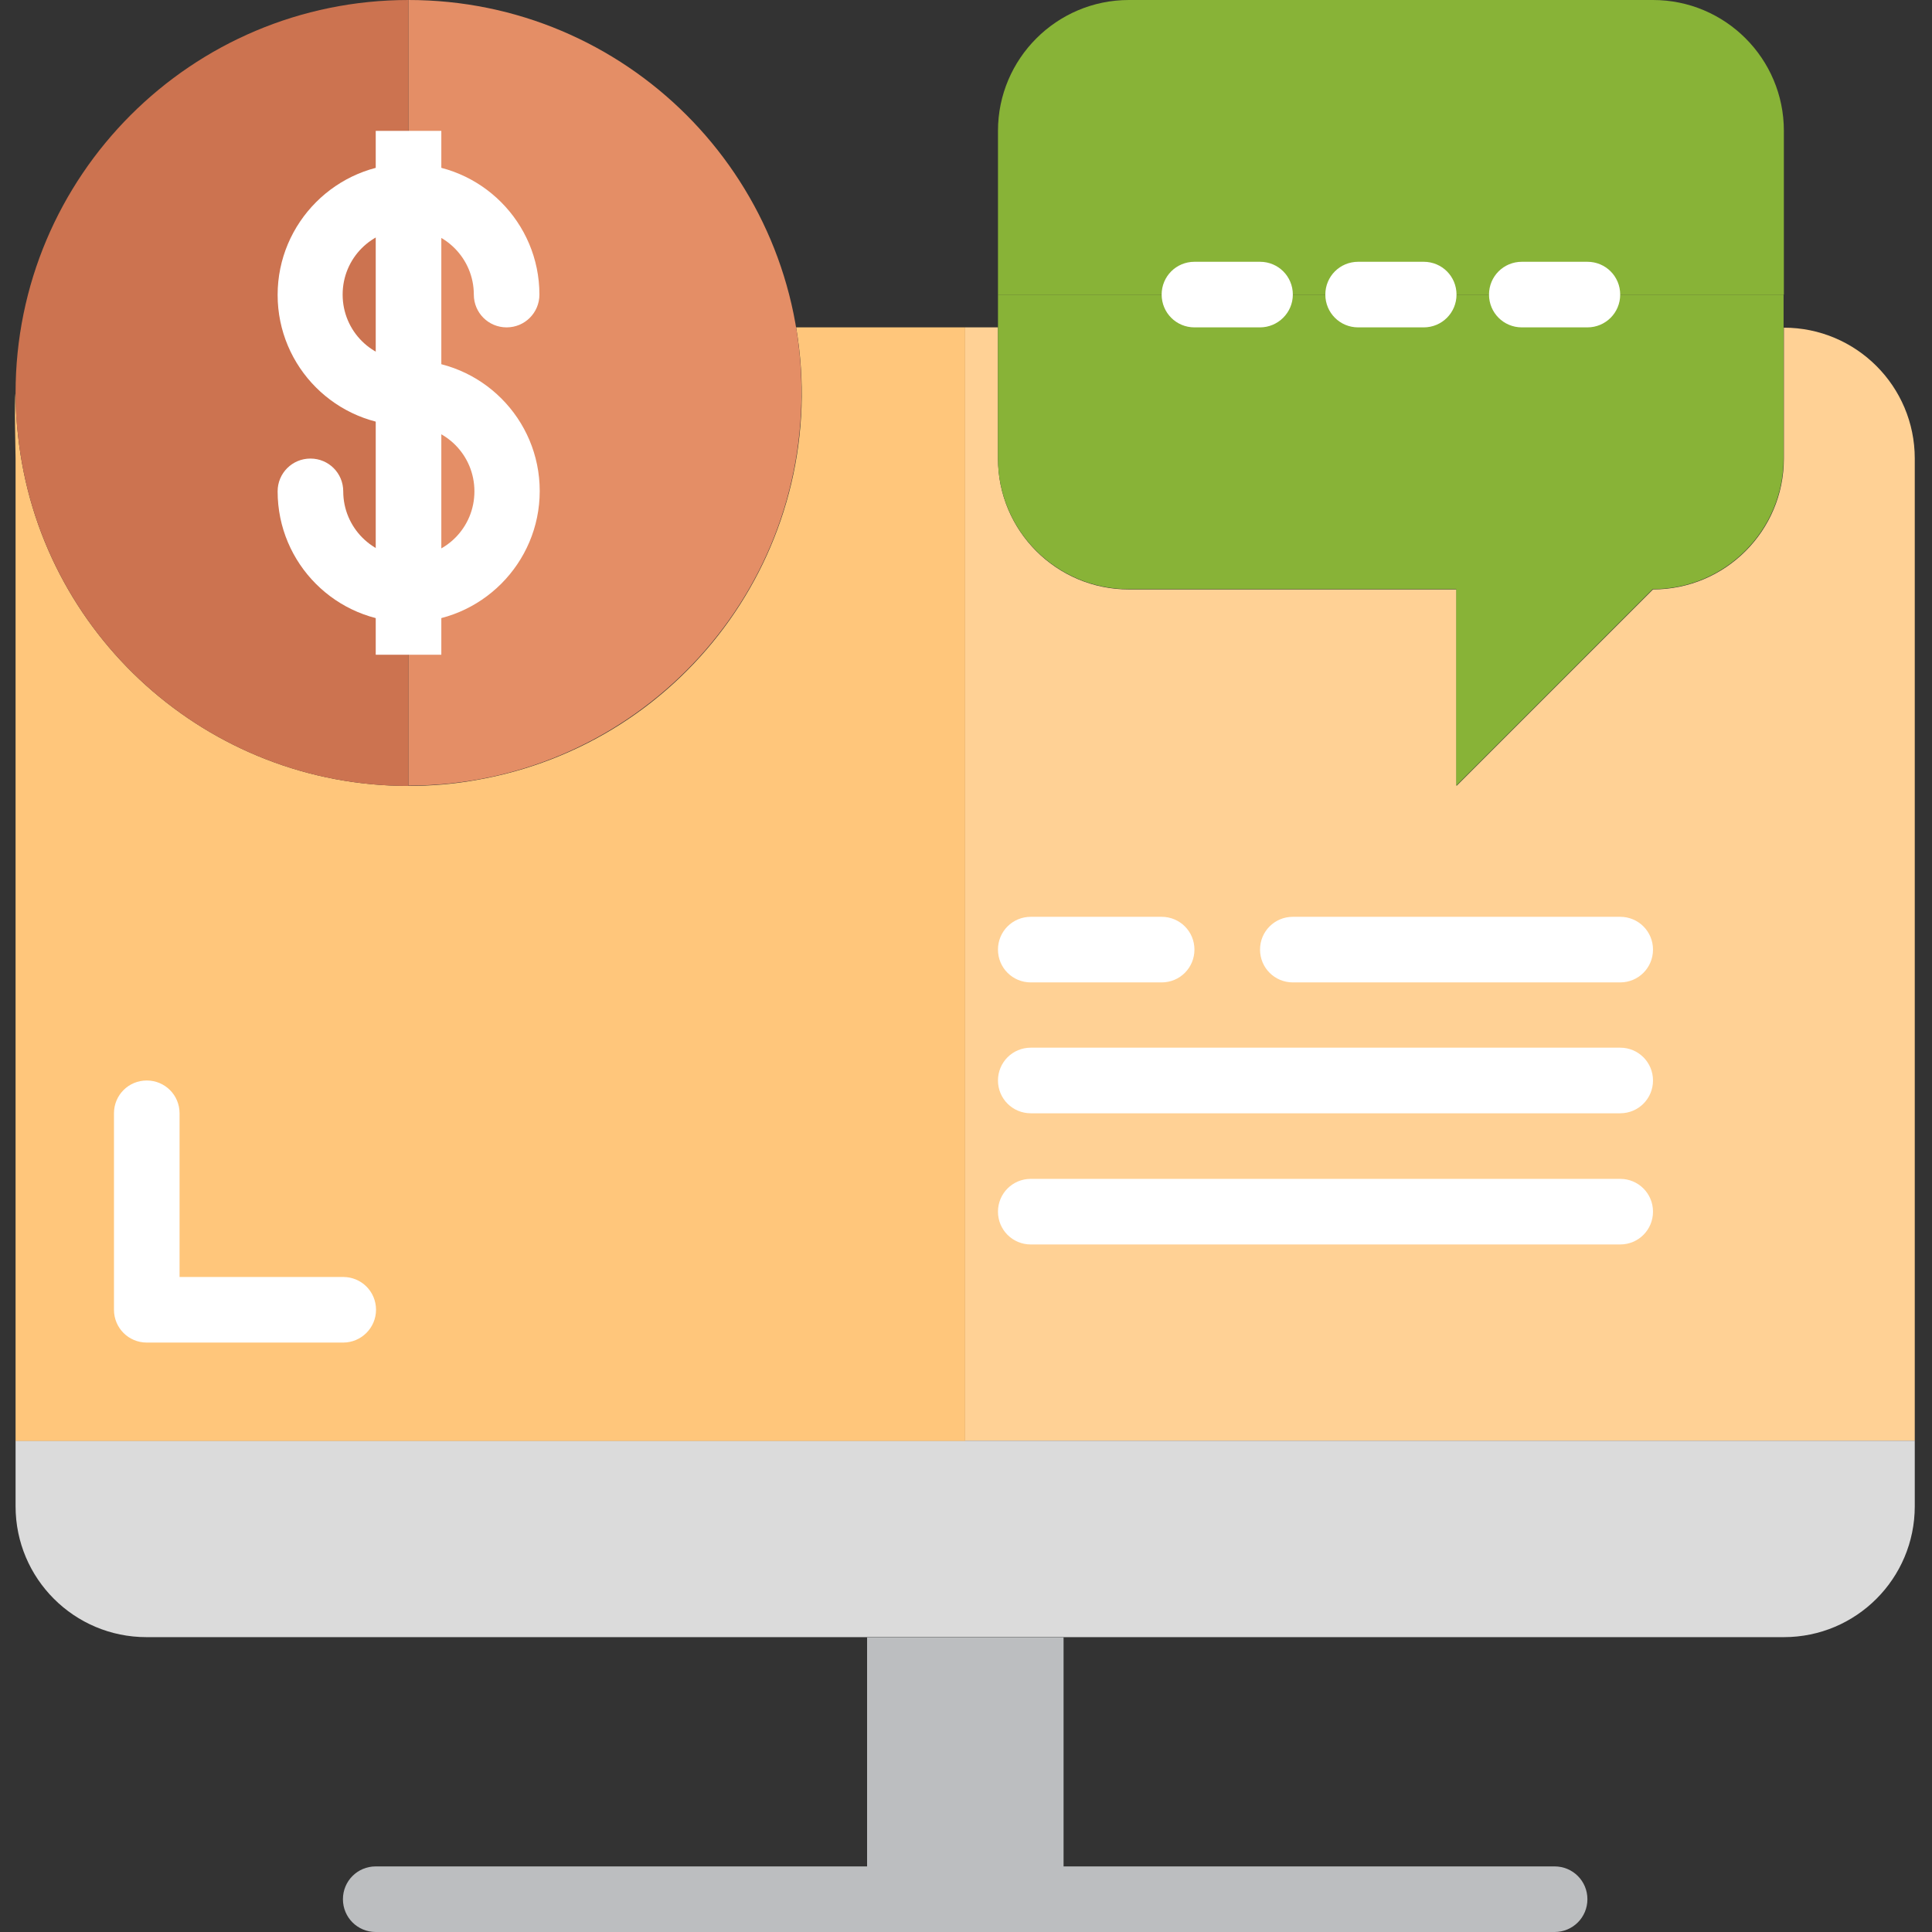 <svg width="100" height="100" viewBox="0 0 100 100" fill="none" xmlns="http://www.w3.org/2000/svg">
<rect x="0" y="0" width="100" height="100" fill="#333333" stroke="none"/>
<path d="M0.806 77.963C0.806 81.713 3.846 84.738 7.58 84.738H92.333C96.084 84.738 99.108 81.697 99.108 77.963V74.568H0.806V77.963Z" fill="#DBDBDB"/>
<path d="M44.88 84.753H55.05V98.318H44.88V84.753Z" fill="#BCBEC0"/>
<path d="M26.238 25.416C26.238 22.608 23.954 20.34 21.161 20.34V30.509C23.954 30.509 26.238 28.225 26.238 25.416Z" fill="#E48E66"/>
<path d="M16.068 15.247C16.068 18.056 18.352 20.324 21.146 20.324V10.169C18.337 10.169 16.068 12.454 16.068 15.247Z" fill="#CC7350"/>
<path d="M41.207 16.945C43.09 28.009 35.652 38.503 24.587 40.386C23.46 40.586 22.303 40.679 21.161 40.679C10.76 40.694 2.025 32.84 0.93 22.515C0.852 21.79 0.806 21.065 0.806 20.34C0.729 20.725 0.806 23.302 0.806 23.735V74.584H49.957V16.945H41.207Z" fill="#FFC67B"/>
<path d="M99.108 23.735C99.108 19.985 96.068 16.96 92.333 16.96V23.735C92.333 27.485 89.293 30.509 85.559 30.509L75.389 40.679V30.509H58.429C54.679 30.509 51.655 27.469 51.655 23.735V16.945H49.957V74.568H99.108V23.735Z" fill="#FFD195"/>
<path d="M21.146 40.679V30.509C18.337 30.509 16.068 28.225 16.068 25.432C16.068 28.241 18.352 30.509 21.146 30.509V20.34C18.337 20.34 16.068 18.056 16.068 15.262C16.068 12.469 18.337 10.169 21.146 10.169V0C9.911 0 0.806 9.105 0.806 20.34C0.806 21.065 0.837 21.79 0.93 22.515C2.025 32.84 10.76 40.694 21.146 40.679Z" fill="#CC7350"/>
<path d="M21.146 10.169C23.954 10.169 26.223 12.454 26.223 15.247C26.238 12.454 23.954 10.169 21.146 10.169V20.34C23.954 20.34 26.223 22.624 26.223 25.416C26.223 28.21 23.938 30.494 21.146 30.494V40.664C32.38 40.664 41.485 31.559 41.485 20.324C41.485 9.089 32.38 0 21.146 0V10.169Z" fill="#E48E66"/>
<path d="M65.219 15.247H92.333V6.774C92.333 3.025 89.293 0 85.559 0H58.429C54.695 0 51.655 3.04 51.655 6.774V15.247H65.219Z" fill="#88B337"/>
<path d="M82.164 15.247H51.655V23.719C51.655 27.469 54.695 30.494 58.429 30.494H75.374V40.664L85.543 30.494C89.293 30.494 92.318 27.453 92.318 23.719V15.247H82.164Z" fill="#88B337"/>
<path d="M80.466 100H19.448C18.506 100 17.75 99.244 17.75 98.302C17.75 97.361 18.506 96.605 19.448 96.605H80.466C81.408 96.605 82.164 97.361 82.164 98.302C82.164 99.244 81.408 100 80.466 100Z" fill="#BCBEC0"/>
<path d="M21.146 22.037C17.395 22.037 14.37 18.997 14.37 15.262C14.37 11.528 17.41 8.472 21.146 8.472C24.88 8.472 27.92 11.513 27.92 15.247C27.92 16.188 27.164 16.945 26.223 16.945C25.281 16.945 24.525 16.188 24.525 15.247C24.525 13.38 23.012 11.852 21.13 11.852C19.247 11.852 17.735 13.364 17.735 15.247C17.735 17.13 19.247 18.642 21.13 18.642C22.072 18.642 22.827 19.398 22.827 20.34C22.843 21.281 22.087 22.037 21.146 22.037Z" fill="white"/>
<path d="M21.146 32.207C17.395 32.207 14.37 29.167 14.37 25.432C14.37 24.491 15.127 23.735 16.068 23.735C17.01 23.735 17.766 24.491 17.766 25.432C17.766 27.299 19.278 28.827 21.161 28.827C23.043 28.827 24.556 27.315 24.556 25.432C24.556 23.55 23.043 22.037 21.161 22.037C20.22 22.037 19.463 21.281 19.463 20.34C19.463 19.398 20.22 18.642 21.161 18.642C24.911 18.642 27.936 21.682 27.936 25.416C27.936 29.151 24.895 32.207 21.146 32.207Z" fill="white"/>
<path d="M19.448 6.774H22.843V33.889H19.448V6.774Z" fill="white"/>
<path d="M65.219 16.945H61.824C60.883 16.945 60.127 16.188 60.127 15.247C60.127 14.305 60.883 13.55 61.824 13.55H65.219C66.161 13.55 66.917 14.305 66.917 15.247C66.917 16.188 66.145 16.945 65.219 16.945Z" fill="white"/>
<path d="M73.692 16.945H70.297C69.355 16.945 68.599 16.188 68.599 15.247C68.599 14.305 69.355 13.55 70.297 13.55H73.692C74.633 13.55 75.389 14.305 75.389 15.247C75.389 16.188 74.633 16.945 73.692 16.945Z" fill="white"/>
<path d="M82.164 16.945H78.769C77.827 16.945 77.071 16.188 77.071 15.247C77.071 14.305 77.827 13.55 78.769 13.55H82.164C83.106 13.55 83.861 14.305 83.861 15.247C83.861 16.188 83.106 16.945 82.164 16.945Z" fill="white"/>
<path d="M83.861 57.623H53.352C52.411 57.623 51.655 56.867 51.655 55.926C51.655 54.985 52.411 54.228 53.352 54.228H83.861C84.803 54.228 85.559 54.985 85.559 55.926C85.559 56.867 84.803 57.623 83.861 57.623Z" fill="white"/>
<path d="M83.861 64.413H53.352C52.411 64.413 51.655 63.657 51.655 62.716C51.655 61.775 52.411 61.018 53.352 61.018H83.861C84.803 61.018 85.559 61.775 85.559 62.716C85.559 63.657 84.803 64.413 83.861 64.413Z" fill="white"/>
<path d="M60.127 50.849H53.352C52.411 50.849 51.655 50.093 51.655 49.151C51.655 48.21 52.411 47.454 53.352 47.454H60.127C61.068 47.454 61.824 48.21 61.824 49.151C61.824 50.093 61.068 50.849 60.127 50.849Z" fill="white"/>
<path d="M83.861 50.849H66.917C65.976 50.849 65.219 50.093 65.219 49.151C65.219 48.21 65.976 47.454 66.917 47.454H83.861C84.803 47.454 85.559 48.21 85.559 49.151C85.559 50.093 84.803 50.849 83.861 50.849Z" fill="white"/>
<path d="M17.766 69.491H7.596C6.654 69.491 5.899 68.734 5.899 67.793V57.623C5.899 56.682 6.654 55.926 7.596 55.926C8.537 55.926 9.294 56.682 9.294 57.623V66.096H17.766C18.707 66.096 19.463 66.852 19.463 67.793C19.463 68.734 18.692 69.491 17.766 69.491Z" fill="white"/>
</svg>
